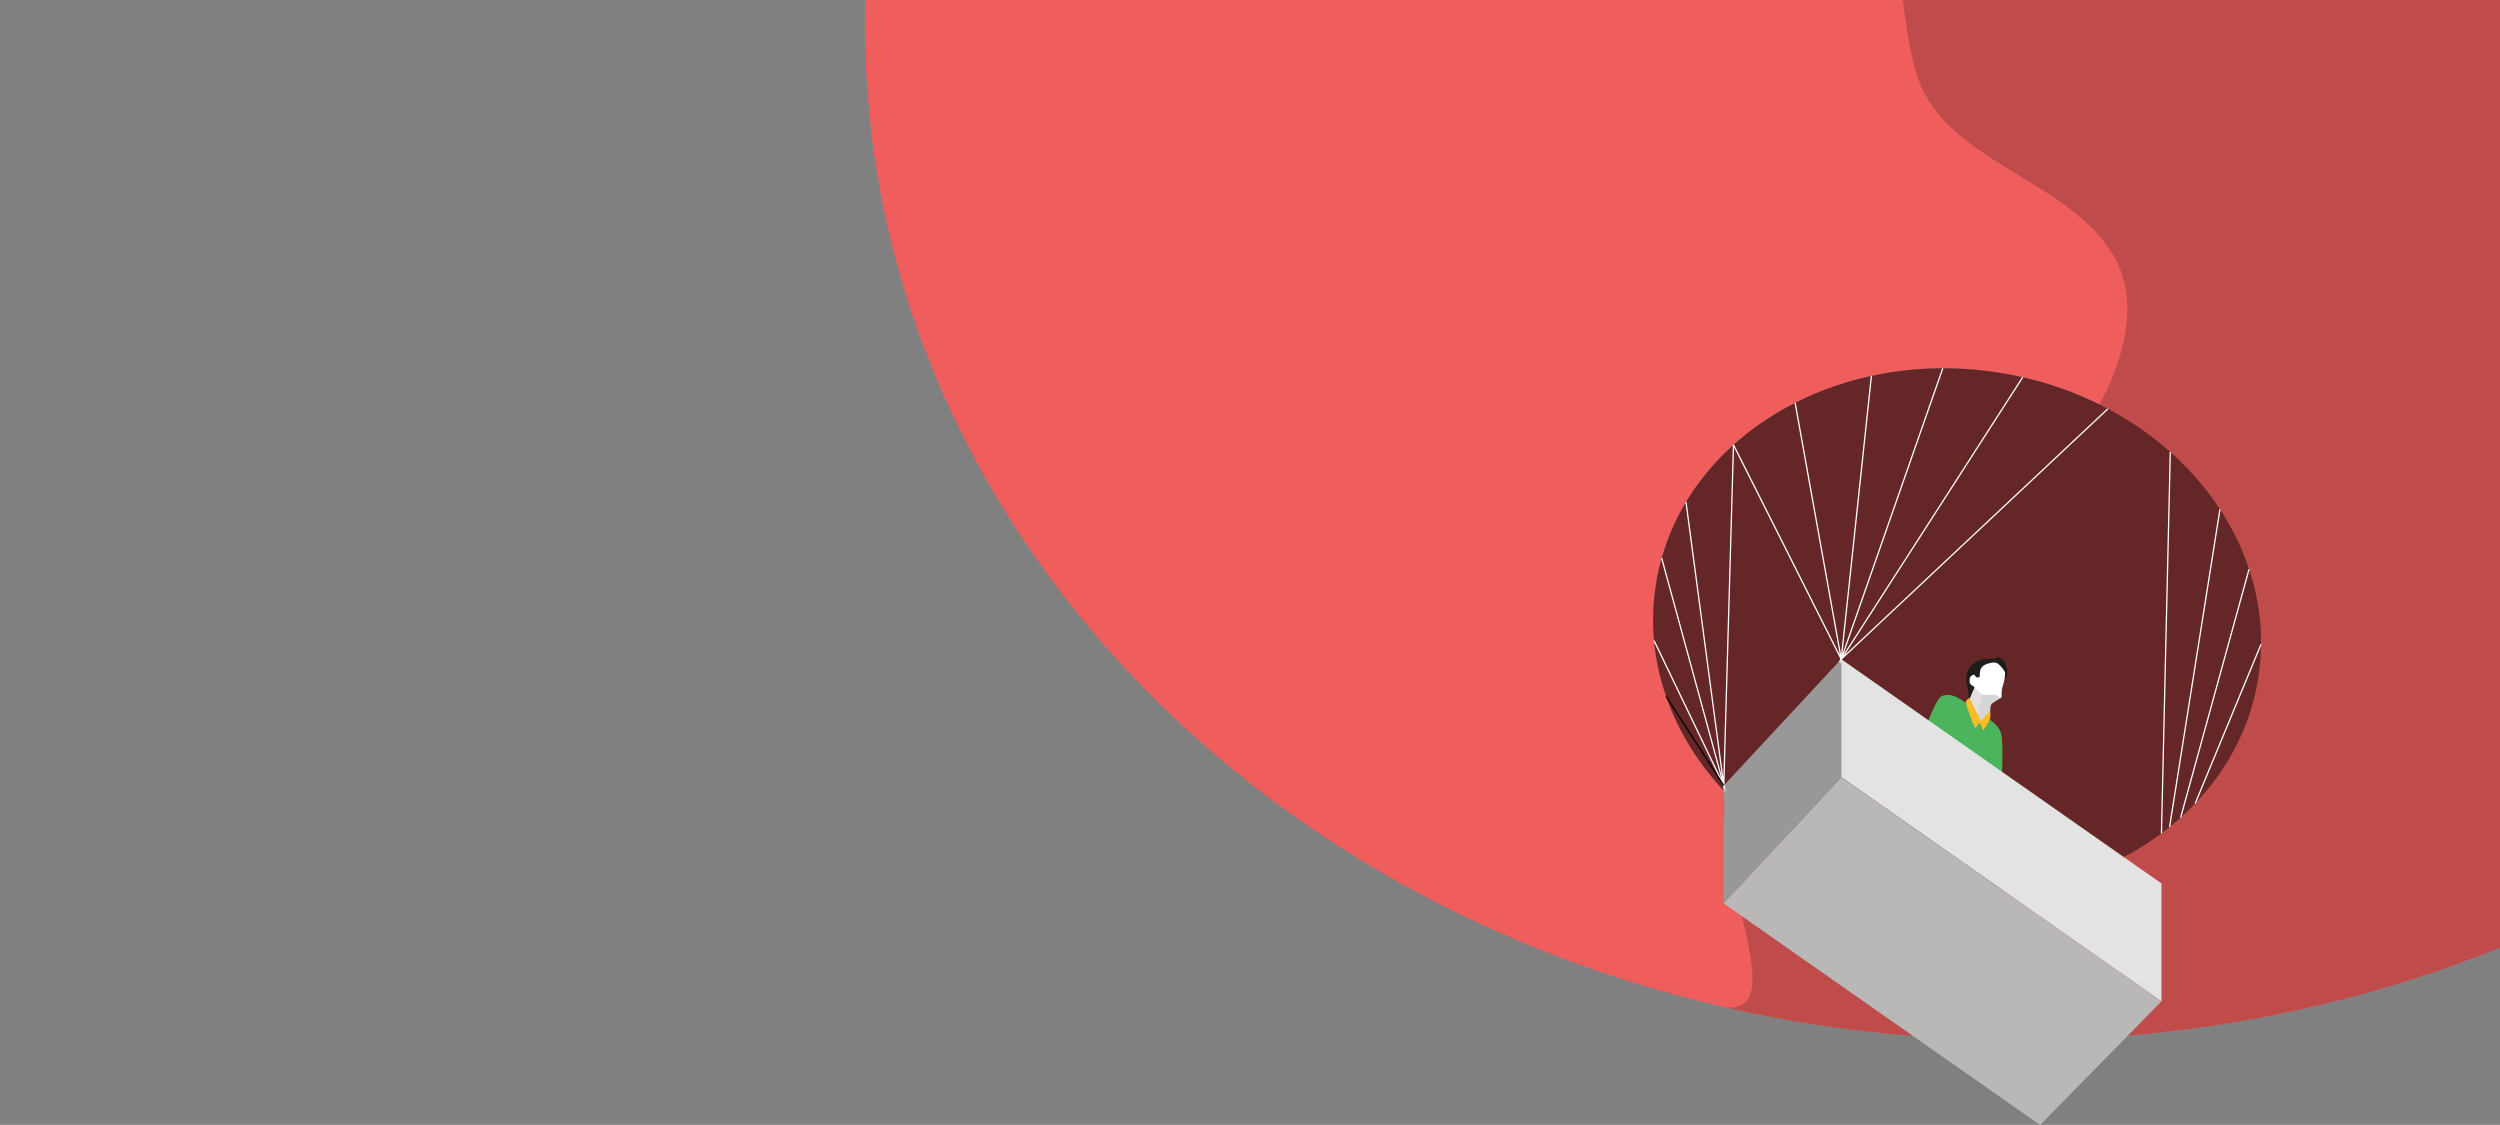 <svg xmlns="http://www.w3.org/2000/svg" xmlns:xlink="http://www.w3.org/1999/xlink" width="1658" height="746" viewBox="0 0 1658 746"><rect x="0" y="0" width="1658" height="746" fill="#808080" stroke="none"/><defs><style>.a,.r{fill:#fff;}.b{clip-rule:evenodd;}.c{clip-path:url(#a);}.d{fill:#ef5d5d;}.d,.f,.g,.h,.i,.j,.k,.l,.m,.n,.o,.r,.s,.t{fill-rule:evenodd;}.e{clip-path:url(#b);}.f{fill:#bf4b4b;}.g,.o,.p,.q{fill:none;}.h{fill:#642626;}.i{fill:#4db45e;}.j{fill:#e6dfdf;}.k{fill:#d6d6d6;}.l{fill:#989898;}.m{fill:#e3e3e3;}.n{fill:#bab7b7;}.o,.p{stroke:#fff;}.o,.p,.q{stroke-miterlimit:22.926;stroke-width:0.859px;}.q{stroke:#000;}.s{fill:#1d1d1b;}.t{fill:#fcba25;}</style><clipPath id="a"><rect class="a" width="1658" height="746" transform="translate(0)"/></clipPath><clipPath id="b"><path class="b" d="M1084.271,628.471c-115.843,46.645-246.255,68.715-381.875,59.1C295.155,658.714-10.27,355.1.265,0H1084.271V628.471ZM749.335,246.753C859.787,262.9,938.076,352.94,924.2,447.859S809.532,606.635,699.081,590.487,510.34,484.3,524.217,389.381,638.883,230.6,749.335,246.753Z" transform="translate(0 0)"/></clipPath></defs><g class="c" transform="translate(0)"><g transform="translate(573.729 0)"><path class="d" d="M1084.271,628.471c-115.843,46.645-246.255,68.715-381.875,59.1C295.155,658.714-10.27,355.1.265,0H1084.271V628.471ZM749.335,246.753C859.787,262.9,938.076,352.94,924.2,447.859S809.532,606.635,699.081,590.487,510.34,484.3,524.217,389.381,638.883,230.6,749.335,246.753Z" transform="translate(0 0)"/><g class="e" transform="translate(0 0)"><g transform="translate(492.912 -129.356)"><path class="f" d="M759.585-96.627c3.607,49.82,7.213,99.64,16.343,127.255,18.953,57.328,102.493,67.945,131.125,120.656,19.829,36.5-2.857,82.48-10.541,96.512C805.533,413.952,659.069,387.843,647.67,504.3c-6.225,63.592,53.77,163.68-13.25,139.978C623.454,640.4,593.1,703.165,570.8,715.609c55.422,68.251,147.52,64.333,299.758,91.32s401.294,12.71,496.475-109.041,36.486-350.978-66.626-502.076,13.3-407.74-227.1-331.9S807.136-98.162,759.585-96.627Z" transform="translate(-570.803 149.797)"/></g></g><path class="g" d="M1084.271,628.471c-115.843,46.645-246.255,68.715-381.875,59.1C295.155,658.714-10.27,355.1.265,0H1084.271V628.471ZM749.335,246.753C859.787,262.9,938.076,352.94,924.2,447.859S809.532,606.635,699.081,590.487,510.34,484.3,524.217,389.381,638.883,230.6,749.335,246.753Z" transform="translate(0 0)"/><path class="h" d="M831.921,285.35c110.452,16.148,188.741,106.187,174.863,201.106S892.118,645.232,781.667,629.084,592.925,522.9,606.8,427.978,721.469,269.2,831.921,285.35Z" transform="translate(-82.586 -38.598)"/><path class="i" d="M817.6,548.143a104.011,104.011,0,0,1,4.668-9.906c1.572-2.745,2.717-3.708,4.426-4.2a11.158,11.158,0,0,1,6.471.309c2.49.818,5.2,2.472,9.9,5.6s11.388,7.725,15.441,11.074,5.468,5.449,6.232,8.24.874,6.275.9,11.334-.027,11.695-.3,14.985-.774,3.235-8.9-2.585-23.887-17.4-31.876-23.485-8.211-6.663-8.226-7.325S816.5,550.779,817.6,548.143Z" transform="translate(-111.394 -72.827)"/><path class="j" d="M851.584,527.226c-.968,1.847-2.52,5.569-3.324,7.63s-.858,2.459.232,5.048,3.327,7.368,4.465,9.649,1.178,2.063,1.506,1.7.947-.868,1.686-5.123,1.6-12.261,2.03-16.36.431-4.291-.452-4.361-2.647-.02-3.721-.009-1.456-.02-2.424,1.826Z" transform="translate(-115.671 -71.691)"/><path class="k" d="M853.266,549.888c.02.109.172-.048.8.113a3.75,3.75,0,0,0,3.236-.193,19.881,19.881,0,0,0,4.354-4.107c.945-1.134.929-1.26.961-2.2a18.854,18.854,0,0,1,.419-3.793c.308-1.1.845-1.541,1.98-2.278s2.867-1.769,3.792-2.344,1.041-.693.823-1.695a17.259,17.259,0,0,0-1.657-4.443,6.857,6.857,0,0,0-3.738-3.329,12.737,12.737,0,0,0-4.765-.29c-1.075.094-1.169.126-1.234.508s-.1,1.117-.888,5.041-2.333,11.041-3.162,14.785-.942,4.117-.923,4.226Z" transform="translate(-116.435 -71.672)"/><path class="l" d="M659.453,590.035v78.24l77.9-83.793v-78.24Z" transform="translate(-89.988 -69.081)"/><path class="m" d="M962.045,654.984v78.206L749.668,584.481v-78.24Z" transform="translate(-102.299 -69.081)"/><path class="n" d="M869.256,827.545l80.478-81.992L737.357,596.845l-77.9,83.794Z" transform="translate(-89.988 -81.445)"/><path class="o" d="M666.929,337.27l71.449,142.112-30.572-169.97" transform="translate(-91.008 -42.222)"/><path class="o" d="M769.684,287.926,749.668,475.758l67.347-192.9" transform="translate(-102.299 -38.598)"/><path class="o" d="M870.013,289.714,749.668,476.694,926.52,310.647" transform="translate(-102.299 -39.534)"/><line class="p" x1="5.856" y2="252.838" transform="translate(859.746 299.8)"/><line class="p" y1="210.7" x2="33.421" transform="translate(865.132 337.759)"/><line class="p" y1="105.547" x2="43.66" transform="translate(882.126 427.292)"/><line class="p" y1="164.782" x2="45.388" transform="translate(872.471 377.43)"/><path class="o" d="M661.953,341.673,655.5,567.578,630.463,379.611" transform="translate(-86.032 -46.624)"/><path class="o" d="M610.987,428.7l41.161,150.758-46.231-96.136" transform="translate(-82.683 -58.499)"/><line class="q" x1="38.208" y1="59.079" transform="translate(531.256 461.875)"/><path class="r" d="M851.594,525.344c1.19,1.024,2.86,2.894,3.823,3.857s1.217,1.017,2.834,1.013,4.6-.066,6.121-.089,1.586-.007,2.02.388a19.341,19.341,0,0,0,1.816,1.556c.577.387.924.387,1.1-.308a14.925,14.925,0,0,0,.163-2.936,4.827,4.827,0,0,1,.061-1.425c.092-.26.3-.465.319-.672s-.144-.412-.165-.625a3.336,3.336,0,0,1,.3-1.019c.2-.587.473-1.541.756-2.645s.576-2.357.732-3.245.178-1.41.282-1.859a3.164,3.164,0,0,0,.157-1.6,9.171,9.171,0,0,0-1.4-3.165,10.93,10.93,0,0,0-3.248-3.28,6.909,6.909,0,0,0-4.5-.888,11.536,11.536,0,0,0-5.379,1.984,20.278,20.278,0,0,0-3.426,3.844,9.224,9.224,0,0,1-2.59,2.2c-.731.407-1.274.554-1.818.877a2.937,2.937,0,0,0-1.368,1.744,7.292,7.292,0,0,0-.125,3.144,2.158,2.158,0,0,0,1.1,1.634,9.665,9.665,0,0,1,2.442,1.509Z" transform="translate(-115.709 -69.369)"/><path class="s" d="M847.433,530.884c-.2-1.4-.435-4.352-.717-5.93s-.617-1.787-.815-2.916a17.826,17.826,0,0,1,.052-5.215,11.9,11.9,0,0,1,2.508-5.9,13.447,13.447,0,0,1,6.647-4.3,39.582,39.582,0,0,1,8.1-.91c1.955-.146,2.54-.48,2.832-.773s.293-.544.993-.314a8.129,8.129,0,0,1,3.156,2.111,10.519,10.519,0,0,1,2.184,4.493,16.119,16.119,0,0,1,.45,4.766,4.91,4.91,0,0,1-.719,2.567c-.311.373-.621.24-.729-.136a4.747,4.747,0,0,1,.06-1.572,6.622,6.622,0,0,0,.06-1.65,4.438,4.438,0,0,0-1.025-2.163,23.151,23.151,0,0,0-3.264-3.623,4.327,4.327,0,0,0-3.509-1.158,15.917,15.917,0,0,0-5.224,1.311,5.972,5.972,0,0,0-3.212,3.047,11.057,11.057,0,0,0-.562,3.834c-.029.965-.092,1.321-.437,1.5a2.918,2.918,0,0,1-1.39.136,1.033,1.033,0,0,1-.893-.495c-.266-.369-.589-1.023-.989-1.239s-.877.009-1.322.278a5.218,5.218,0,0,0-1.152.908,2.309,2.309,0,0,0-.57,1.352,8.05,8.05,0,0,0,.014,2.536,2.806,2.806,0,0,0,1.121,1.791,11.93,11.93,0,0,1,1.721,1.2c.3.4.089.835-.3,1.694s-.945,2.136-1.392,3.189-.781,1.879-1.038,2.362-.436.621-.641-.784Z" transform="translate(-115.408 -68.848)"/><path class="t" d="M846.088,541.609c.951,3.021,3.055,8.729,4.149,11.624s1.177,2.979,1.87,2.256a24.714,24.714,0,0,0,2.573-3.2c.578-.942.432-1.3-.81-3.858s-3.579-7.325-4.815-9.759-1.37-2.537-1.772-2.275a9.954,9.954,0,0,0-1.507,1.371c-.436.481-.637.815.314,3.836Z" transform="translate(-115.363 -73.183)"/><path class="t" d="M856.412,554.311c.322,1.038,1.135,2.94,1.56,3.873s.461.9,1.351-.471a38.147,38.147,0,0,0,3.38-6.031,7.525,7.525,0,0,0,.408-4.035c-.078-.856.022-1.35-.828-.649s-2.652,2.6-3.785,3.785-1.6,1.665-1.918,1.99-.489.5-.168,1.538Z" transform="translate(-116.841 -74.597)"/></g></g></svg>
